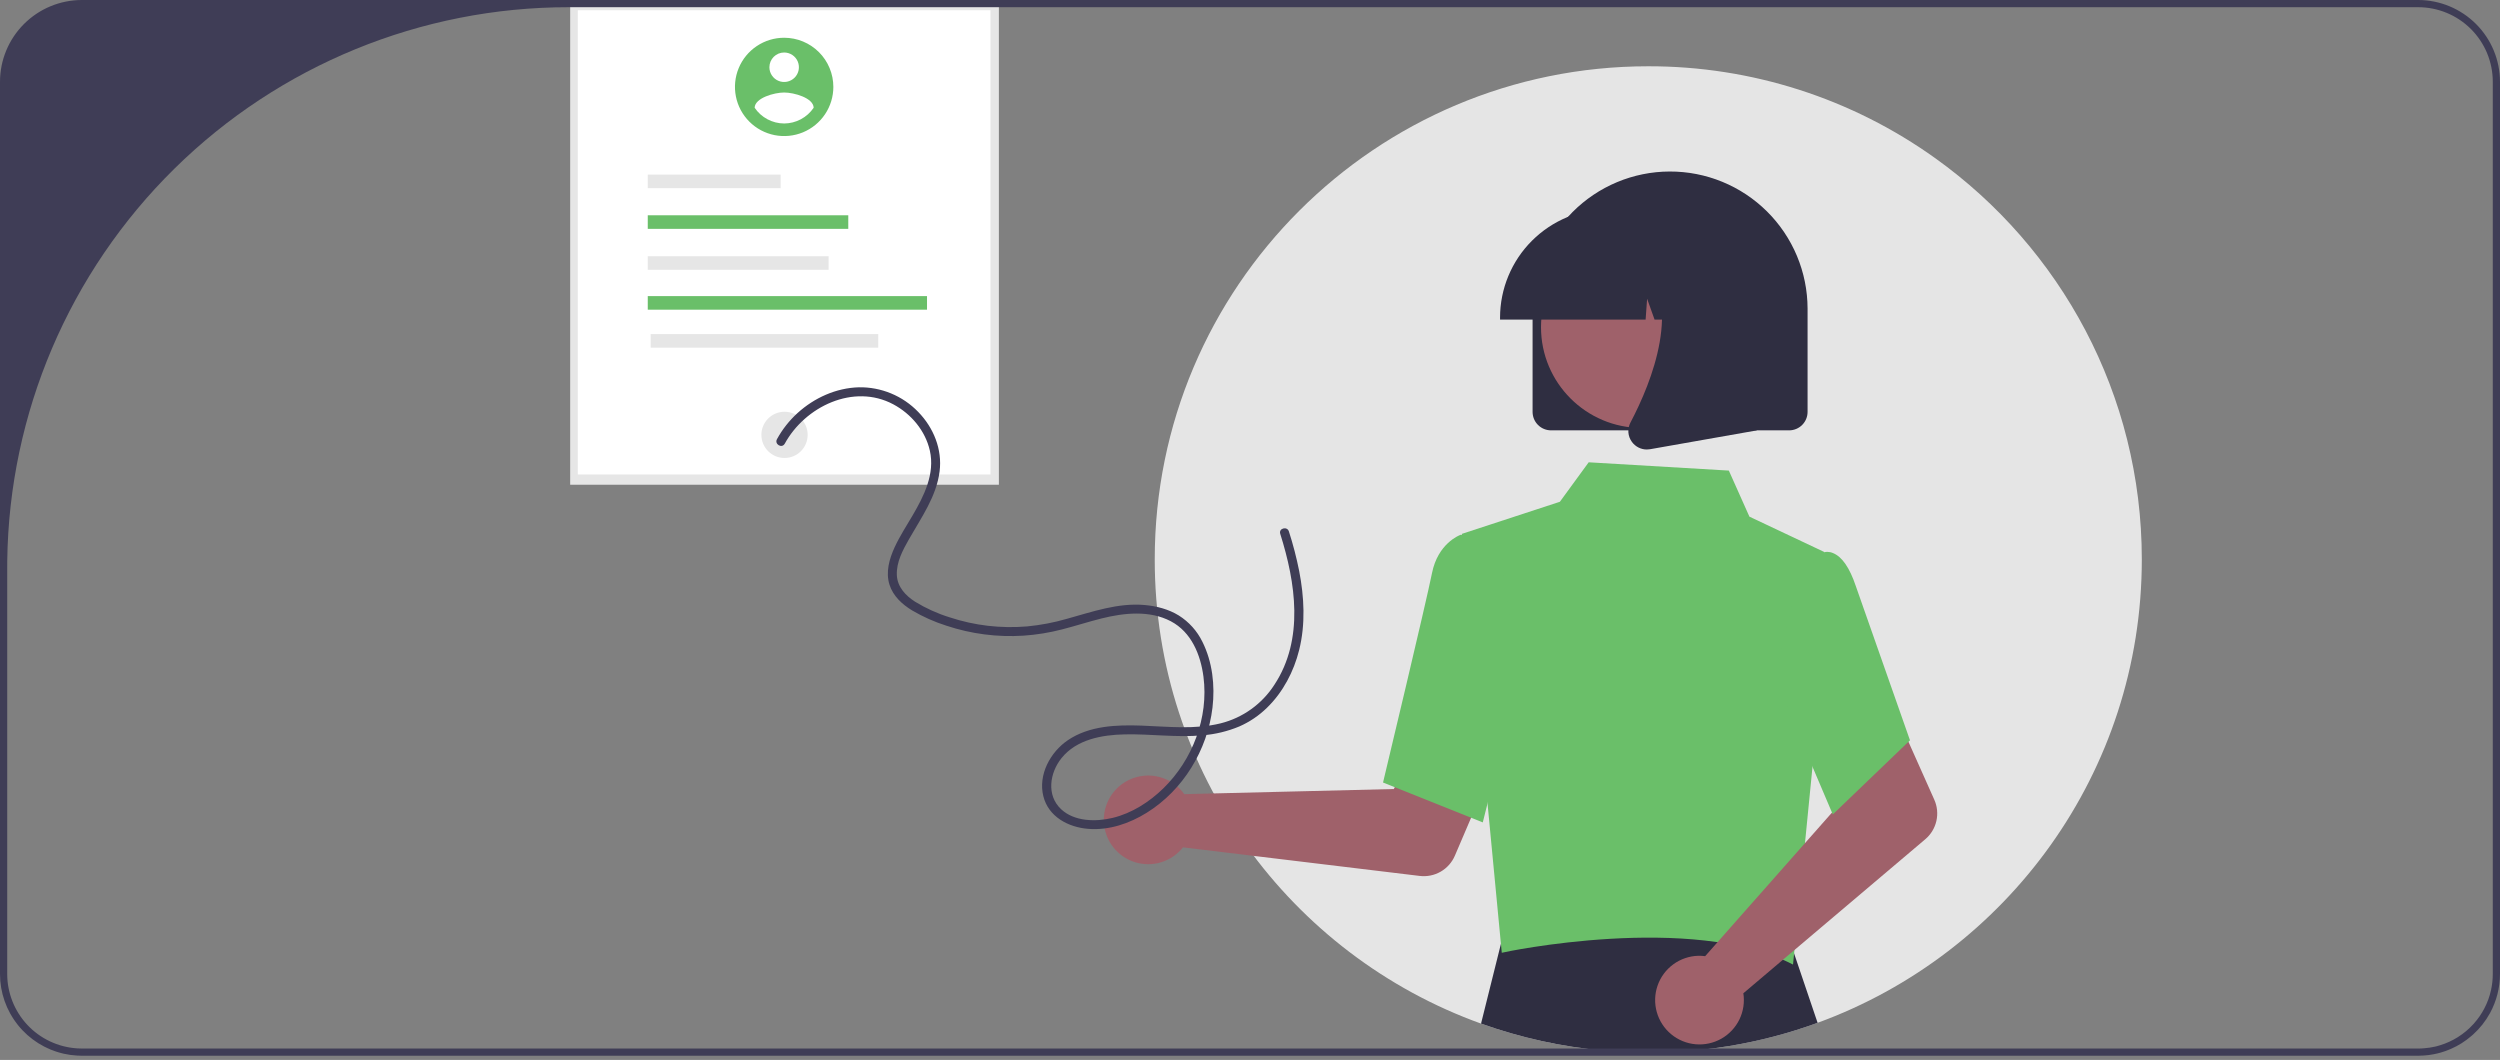 <svg width="342" height="145" viewBox="0 0 342 145" fill="none" xmlns="http://www.w3.org/2000/svg">
<rect x="0" y="0" width="342" height="145" fill="#808080" stroke="none"/>
<g clip-path="url(#clip0_510_1627)">
<g clip-path="url(#clip1_510_1627)">
<path d="M293 76.534C293 105.661 274.525 130.478 248.648 139.921C244.712 141.361 240.648 142.426 236.512 143.104C225.132 144.969 213.464 143.911 202.606 140.028C176.566 130.662 157.956 105.761 157.968 76.519C157.968 39.274 188.197 9.067 225.484 9.067C239.576 9.047 253.318 13.452 264.768 21.661C281.862 33.899 293 53.916 293 76.534Z" fill="#E5E5E5"/>
<path d="M248.648 139.922C244.712 141.361 240.648 142.427 236.512 143.105C225.132 144.97 213.464 143.911 202.606 140.028L205.724 127.526L205.912 126.776L212.275 126.8L244.241 126.915L244.65 128.123L248.648 139.922Z" fill="#2F2E41"/>
<path d="M136.647 0H78V66.312H136.647V0Z" fill="#E6E6E6"/>
<path d="M135.499 1.403H79.046V64.909H135.499V1.403Z" fill="white"/>
<path d="M107.324 62.651C109.071 62.651 110.488 61.236 110.488 59.489C110.488 57.743 109.071 56.327 107.324 56.327C105.576 56.327 104.159 57.743 104.159 59.489C104.159 61.236 105.576 62.651 107.324 62.651Z" fill="#E6E6E6"/>
<path d="M106.789 23.883H88.614V25.741H106.789V23.883Z" fill="#E6E6E6"/>
<path d="M116.045 29.45H88.614V31.308H116.045V29.45Z" fill="#6ABF69"/>
<path d="M113.353 35.053H88.614V36.911H113.353V35.053Z" fill="#E6E6E6"/>
<path d="M126.816 40.507H88.614V42.365H126.816V40.507Z" fill="#6ABF69"/>
<path d="M120.145 45.702H89.011V47.56H120.145V45.702Z" fill="#E6E6E6"/>
<path d="M161.394 107.903C161.617 108.132 161.822 108.378 162.006 108.639L190.672 107.938L194.016 101.832L203.898 105.67L199.028 117.055C198.635 117.975 197.954 118.742 197.087 119.242C196.22 119.742 195.214 119.947 194.22 119.827L161.833 115.918C161.069 116.884 160.029 117.595 158.851 117.957C157.672 118.318 156.412 118.312 155.237 117.94C154.062 117.568 153.028 116.847 152.273 115.874C151.518 114.9 151.078 113.72 151.01 112.491C150.943 111.261 151.252 110.04 151.896 108.99C152.54 107.94 153.488 107.11 154.615 106.612C155.743 106.114 156.995 105.97 158.206 106.201C159.416 106.431 160.528 107.024 161.393 107.901L161.394 107.903Z" fill="#9F616A"/>
<path d="M199.977 73.035L213.392 68.642L217.332 63.242L236.505 64.376L239.32 70.677L249.544 75.504L247.973 104.663L245.285 131.951C231.463 124.799 205.668 130.252 205.442 130.341L199.977 73.035Z" fill="#6ABF69"/>
<path d="M202.844 112.503L189.199 107.048L189.257 106.805C189.316 106.56 195.123 82.309 195.895 78.412C196.698 74.352 199.633 73.23 199.757 73.184L199.848 73.15L205.248 74.793L207.62 93.414L202.844 112.503Z" fill="#6ABF69"/>
<path d="M232.307 130.752C232.627 130.744 232.947 130.762 233.264 130.805L252.239 109.323L250.032 102.723L259.568 98.092L264.612 109.4C265.02 110.314 265.12 111.335 264.897 112.31C264.674 113.285 264.141 114.162 263.378 114.808L238.489 135.881C238.678 137.098 238.493 138.343 237.957 139.452C237.42 140.561 236.559 141.481 235.487 142.089C234.415 142.696 233.184 142.964 231.956 142.855C230.728 142.746 229.563 142.267 228.615 141.48C227.667 140.693 226.98 139.637 226.648 138.451C226.315 137.265 226.352 136.006 226.752 134.842C227.153 133.677 227.899 132.662 228.892 131.931C229.884 131.201 231.075 130.789 232.307 130.752Z" fill="#9F616A"/>
<path d="M250.725 111.415L242.809 92.809L245.897 79.849L249.223 75.65C249.467 75.546 249.729 75.493 249.994 75.496C250.259 75.498 250.521 75.555 250.762 75.664C251.99 76.157 253.033 77.67 253.868 80.159L261.286 101.273L250.725 111.415Z" fill="#6ABF69"/>
<path d="M209.657 56.348V42.321C209.649 39.853 210.127 37.407 211.065 35.124C212.002 32.84 213.381 30.763 215.122 29.012C216.863 27.261 218.932 25.87 221.211 24.918C223.49 23.965 225.934 23.471 228.404 23.463C230.874 23.455 233.322 23.933 235.607 24.87C237.893 25.807 239.971 27.185 241.723 28.924C243.476 30.664 244.868 32.731 245.821 35.008C246.774 37.286 247.268 39.728 247.276 42.197C247.277 42.238 247.277 42.28 247.276 42.321V56.348C247.276 57.017 247.009 57.659 246.536 58.133C246.062 58.606 245.42 58.872 244.75 58.873H212.184C211.514 58.872 210.871 58.606 210.398 58.133C209.924 57.659 209.658 57.017 209.657 56.348Z" fill="#2F2E41"/>
<path d="M224.601 58.546C232.218 58.546 238.392 52.377 238.392 44.766C238.392 37.155 232.218 30.985 224.601 30.985C216.985 30.985 210.811 37.155 210.811 44.766C210.811 52.377 216.985 58.546 224.601 58.546Z" fill="#9F616A"/>
<path d="M205.207 43.443C205.211 39.501 206.78 35.722 209.57 32.934C212.359 30.147 216.141 28.579 220.086 28.575H222.894C226.839 28.579 230.621 30.147 233.41 32.934C236.2 35.722 237.769 39.501 237.773 43.443V43.724H231.84L229.816 38.061L229.412 43.724H226.346L225.325 40.867L225.12 43.724H205.207V43.443Z" fill="#2F2E41"/>
<path d="M223.244 60.45C222.966 60.073 222.799 59.626 222.764 59.158C222.729 58.691 222.827 58.224 223.046 57.809C226.021 52.155 230.187 41.706 224.658 35.263L224.262 34.8H240.313V58.882L225.732 61.453C225.584 61.479 225.434 61.492 225.284 61.492C224.886 61.492 224.494 61.398 224.14 61.217C223.785 61.036 223.479 60.773 223.245 60.451L223.244 60.45Z" fill="#2F2E41"/>
<path d="M107.273 5.165C105.942 5.164 104.641 5.559 103.534 6.298C102.427 7.036 101.565 8.087 101.055 9.315C100.546 10.544 100.413 11.896 100.672 13.2C100.932 14.505 101.573 15.703 102.514 16.643C103.455 17.584 104.654 18.224 105.959 18.484C107.264 18.743 108.618 18.61 109.847 18.102C111.077 17.593 112.128 16.731 112.867 15.625C113.607 14.519 114.002 13.219 114.002 11.889V11.889C114.002 11.006 113.828 10.131 113.489 9.316C113.151 8.5 112.656 7.758 112.031 7.134C111.406 6.51 110.664 6.014 109.847 5.676C109.031 5.338 108.156 5.165 107.272 5.165H107.273ZM107.273 7.182C107.672 7.182 108.062 7.3 108.394 7.522C108.726 7.743 108.985 8.058 109.138 8.427C109.29 8.795 109.33 9.201 109.252 9.592C109.175 9.984 108.982 10.343 108.7 10.625C108.418 10.907 108.058 11.099 107.666 11.177C107.275 11.255 106.869 11.215 106.5 11.062C106.131 10.91 105.816 10.651 105.594 10.319C105.372 9.988 105.254 9.598 105.254 9.199C105.254 8.664 105.467 8.151 105.845 7.772C106.224 7.394 106.737 7.182 107.273 7.182ZM107.273 16.893C106.475 16.889 105.691 16.691 104.987 16.316C104.283 15.941 103.682 15.4 103.235 14.74C103.268 13.395 105.927 12.655 107.273 12.655C108.619 12.655 111.278 13.395 111.31 14.74C110.863 15.399 110.261 15.94 109.558 16.315C108.854 16.69 108.07 16.889 107.273 16.893Z" fill="#6ABF69"/>
<path d="M107.351 60.701C110.123 55.625 116.764 52.41 122.197 55.308C124.642 56.612 126.586 58.919 127.203 61.645C127.919 64.813 126.41 67.833 124.853 70.494C124.007 71.939 123.081 73.353 122.381 74.877C121.657 76.455 121.139 78.278 121.684 79.994C122.175 81.54 123.407 82.665 124.755 83.492C126.243 84.37 127.826 85.076 129.473 85.597C132.864 86.724 136.44 87.187 140.006 86.959C141.779 86.839 143.536 86.555 145.256 86.111C147.086 85.645 148.882 85.054 150.714 84.598C153.774 83.839 157.263 83.461 160.165 84.987C162.984 86.469 164.245 89.57 164.635 92.587C165.356 98.157 163.146 103.937 159.155 107.838C157.24 109.71 154.831 111.256 152.207 111.888C149.917 112.44 146.977 112.405 145.155 110.695C143.122 108.786 143.6 105.725 145.215 103.711C147.277 101.141 150.769 100.524 153.885 100.462C157.43 100.39 160.971 100.918 164.514 100.59C166.243 100.455 167.94 100.046 169.54 99.378C170.947 98.76 172.231 97.892 173.328 96.817C175.515 94.694 176.991 91.865 177.724 88.924C178.607 85.387 178.415 81.67 177.729 78.117C177.364 76.285 176.893 74.476 176.32 72.698C176.083 71.948 174.898 72.269 175.136 73.024C177.247 79.714 178.425 87.45 174.345 93.662C172.657 96.296 170.027 98.188 166.992 98.951C163.461 99.828 159.756 99.395 156.167 99.264C152.754 99.14 149.006 99.274 146.08 101.261C143.68 102.89 142.001 105.989 142.727 108.914C143.426 111.736 146.14 113.167 148.854 113.387C151.701 113.619 154.503 112.664 156.894 111.171C161.868 108.065 165.176 102.602 165.868 96.81C166.229 93.792 165.862 90.542 164.492 87.803C163.77 86.32 162.647 85.069 161.25 84.192C159.857 83.338 158.247 82.918 156.631 82.77C152.959 82.432 149.431 83.692 145.947 84.655C144.168 85.171 142.344 85.519 140.5 85.694C138.709 85.843 136.909 85.813 135.124 85.607C133.354 85.398 131.609 85.011 129.916 84.452C128.257 83.939 126.669 83.222 125.188 82.316C123.882 81.481 122.752 80.286 122.688 78.656C122.618 76.89 123.51 75.237 124.358 73.748C126.033 70.806 128.102 67.928 128.538 64.484C128.921 61.471 127.708 58.502 125.613 56.353C124.563 55.262 123.299 54.4 121.9 53.82C120.501 53.24 118.997 52.955 117.483 52.982C114.374 53.071 111.398 54.422 109.112 56.496C107.978 57.526 107.024 58.737 106.288 60.08C105.91 60.774 106.969 61.393 107.348 60.699L107.351 60.701Z" fill="#3F3D56"/>
</g>
<path d="M11.198 143.44C10.971 143.44 10.744 143.43 10.517 143.415V143.879L13.527 143.44H11.198ZM54.276 143.44V144.426H79.869V143.44H54.276ZM189.65 143.44L206.868 144.426H217.858L223.721 144.105L225.755 143.997L230.359 143.75L233.202 143.598L235.181 143.489H235.185L236.098 143.44H189.65ZM330.802 143.44H329.875L329.929 144.426H330.802C331.064 144.426 331.321 144.416 331.572 144.396L331.617 143.78L331.646 143.4C331.366 143.429 331.084 143.442 330.802 143.44ZM11.198 143.44C10.971 143.44 10.744 143.43 10.517 143.415V143.879L13.527 143.44H11.198ZM54.276 143.44V144.426H79.869V143.44H54.276ZM189.65 143.44L206.868 144.426H217.858L223.721 144.105L225.755 143.997L230.359 143.75L233.202 143.598L235.181 143.489H235.185L236.098 143.44H189.65ZM11.198 143.44C10.971 143.44 10.744 143.43 10.517 143.415V143.879L13.527 143.44H11.198ZM19.602 143.44V144.426H110.417V143.44H19.602ZM189.65 143.44L206.868 144.426H217.858L223.721 144.105L225.755 143.997L230.359 143.75L233.202 143.598L235.181 143.489H235.185L236.098 143.44H189.65ZM330.802 143.44H292.131C292.077 143.765 292.028 144.095 291.983 144.426H330.802C331.064 144.426 331.321 144.416 331.572 144.396L331.617 143.78L331.646 143.4C331.366 143.429 331.084 143.442 330.802 143.44ZM11.198 143.44C10.971 143.44 10.744 143.43 10.517 143.415V143.879L13.527 143.44H11.198ZM11.198 143.44C10.971 143.44 10.744 143.43 10.517 143.415V143.879L13.527 143.44H11.198ZM11.198 143.44C10.971 143.44 10.744 143.43 10.517 143.415V143.879L13.527 143.44H11.198ZM11.198 143.44C10.971 143.44 10.744 143.43 10.517 143.415V143.879L13.527 143.44H11.198ZM11.198 143.44C10.971 143.44 10.744 143.43 10.517 143.415V143.879L13.527 143.44H11.198ZM11.198 143.44C10.971 143.44 10.744 143.43 10.517 143.415V143.879L13.527 143.44H11.198ZM11.198 143.44C10.971 143.44 10.744 143.43 10.517 143.415V143.879L13.527 143.44H11.198ZM11.198 143.44C10.971 143.44 10.744 143.43 10.517 143.415C8.893 143.309 7.318 142.815 5.924 141.975C4.531 141.136 3.359 139.975 2.507 138.59H1.362C2.124 139.98 3.172 141.193 4.437 142.151C5.701 143.108 7.154 143.788 8.701 144.145L10.517 143.879L13.527 143.44H11.198ZM330.802 0H11.198C8.229 0.004 5.383 1.183 3.284 3.28C1.184 5.376 0.004 8.219 3.2506e-07 11.184V133.241C-0.001 135.774 0.86 138.233 2.44 140.213C4.021 142.194 6.228 143.58 8.701 144.145C9.298 144.281 9.905 144.367 10.517 144.401C10.739 144.421 10.971 144.426 11.198 144.426H330.802C331.064 144.426 331.321 144.416 331.572 144.396C332.021 144.369 332.468 144.311 332.91 144.224C333.235 144.164 333.561 144.086 333.877 143.997C334.357 143.861 334.827 143.691 335.283 143.489C336.313 143.042 337.266 142.438 338.111 141.7C338.18 141.646 338.249 141.587 338.318 141.522C339.25 140.682 340.032 139.69 340.633 138.59C341.528 136.949 341.998 135.11 342 133.241V11.184C341.996 8.219 340.816 5.376 338.716 3.28C336.617 1.183 333.771 0.004 330.802 0ZM341.013 133.241C341.013 133.982 340.932 134.721 340.771 135.445C340.582 136.315 340.277 137.155 339.863 137.944C339.479 138.685 339.003 139.376 338.447 139.999V140.004L338.442 140.009C338.402 140.054 338.358 140.103 338.314 140.147C337.095 141.477 335.543 142.457 333.818 142.986C333.66 143.036 333.502 143.08 333.344 143.124C333.275 143.144 333.206 143.159 333.132 143.174C332.643 143.288 332.147 143.363 331.646 143.4C331.366 143.429 331.084 143.442 330.802 143.44H11.198C10.971 143.44 10.744 143.43 10.517 143.415C7.933 143.241 5.512 142.094 3.743 140.206C1.974 138.317 0.989 135.828 0.987 133.241V77.724C0.987 77.384 0.987 77.048 0.992 76.713C1.249 56.535 9.457 37.27 23.838 23.095C38.218 8.92 57.612 0.977 77.816 0.986H330.802C332.143 0.986 333.471 1.249 334.71 1.762C335.949 2.274 337.075 3.025 338.023 3.972C338.971 4.919 339.723 6.044 340.236 7.281C340.749 8.519 341.013 9.845 341.013 11.184L341.013 133.241ZM11.198 143.44C10.971 143.44 10.744 143.43 10.517 143.415V143.879L13.527 143.44H11.198ZM11.198 143.44C10.971 143.44 10.744 143.43 10.517 143.415V143.879L13.527 143.44H11.198ZM11.198 143.44C10.971 143.44 10.744 143.43 10.517 143.415V143.879L13.527 143.44H11.198ZM11.198 143.44C10.971 143.44 10.744 143.43 10.517 143.415V143.879L13.527 143.44H11.198ZM11.198 143.44C10.971 143.44 10.744 143.43 10.517 143.415V143.879L13.527 143.44H11.198ZM11.198 143.44C10.971 143.44 10.744 143.43 10.517 143.415V143.879L13.527 143.44H11.198ZM11.198 143.44C10.971 143.44 10.744 143.43 10.517 143.415V143.879L13.527 143.44H11.198ZM11.198 143.44C10.971 143.44 10.744 143.43 10.517 143.415V143.879L13.527 143.44H11.198ZM189.65 143.44L206.868 144.426H217.858L223.721 144.105L225.755 143.997L230.359 143.75L233.202 143.598L235.181 143.489H235.185L236.098 143.44H189.65ZM54.276 143.44V144.426H79.869V143.44H54.276ZM11.198 143.44C10.971 143.44 10.744 143.43 10.517 143.415V143.879L13.527 143.44H11.198ZM189.65 143.44L206.868 144.426H217.858L223.721 144.105L225.755 143.997L230.359 143.75L233.202 143.598L235.181 143.489H235.185L236.098 143.44H189.65ZM54.276 143.44V144.426H79.869V143.44H54.276ZM11.198 143.44C10.971 143.44 10.744 143.43 10.517 143.415V143.879L13.527 143.44H11.198ZM330.802 143.44H329.875L329.929 144.426H330.802C331.064 144.426 331.321 144.416 331.572 144.396L331.617 143.78L331.646 143.4C331.366 143.429 331.084 143.442 330.802 143.44ZM189.65 143.44L206.868 144.426H217.858L223.721 144.105L225.755 143.997L230.359 143.75L233.202 143.598L235.181 143.489H235.185L236.098 143.44H189.65ZM54.276 143.44V144.426H79.869V143.44H54.276Z" fill="#3F3D56"/>
</g>
<defs>
<clipPath id="clip0_510_1627">
<rect width="342" height="145" fill="white"/>
</clipPath>
<clipPath id="clip1_510_1627">
<rect width="215" height="144" fill="white" transform="translate(78)"/>
</clipPath>
</defs>
</svg>
